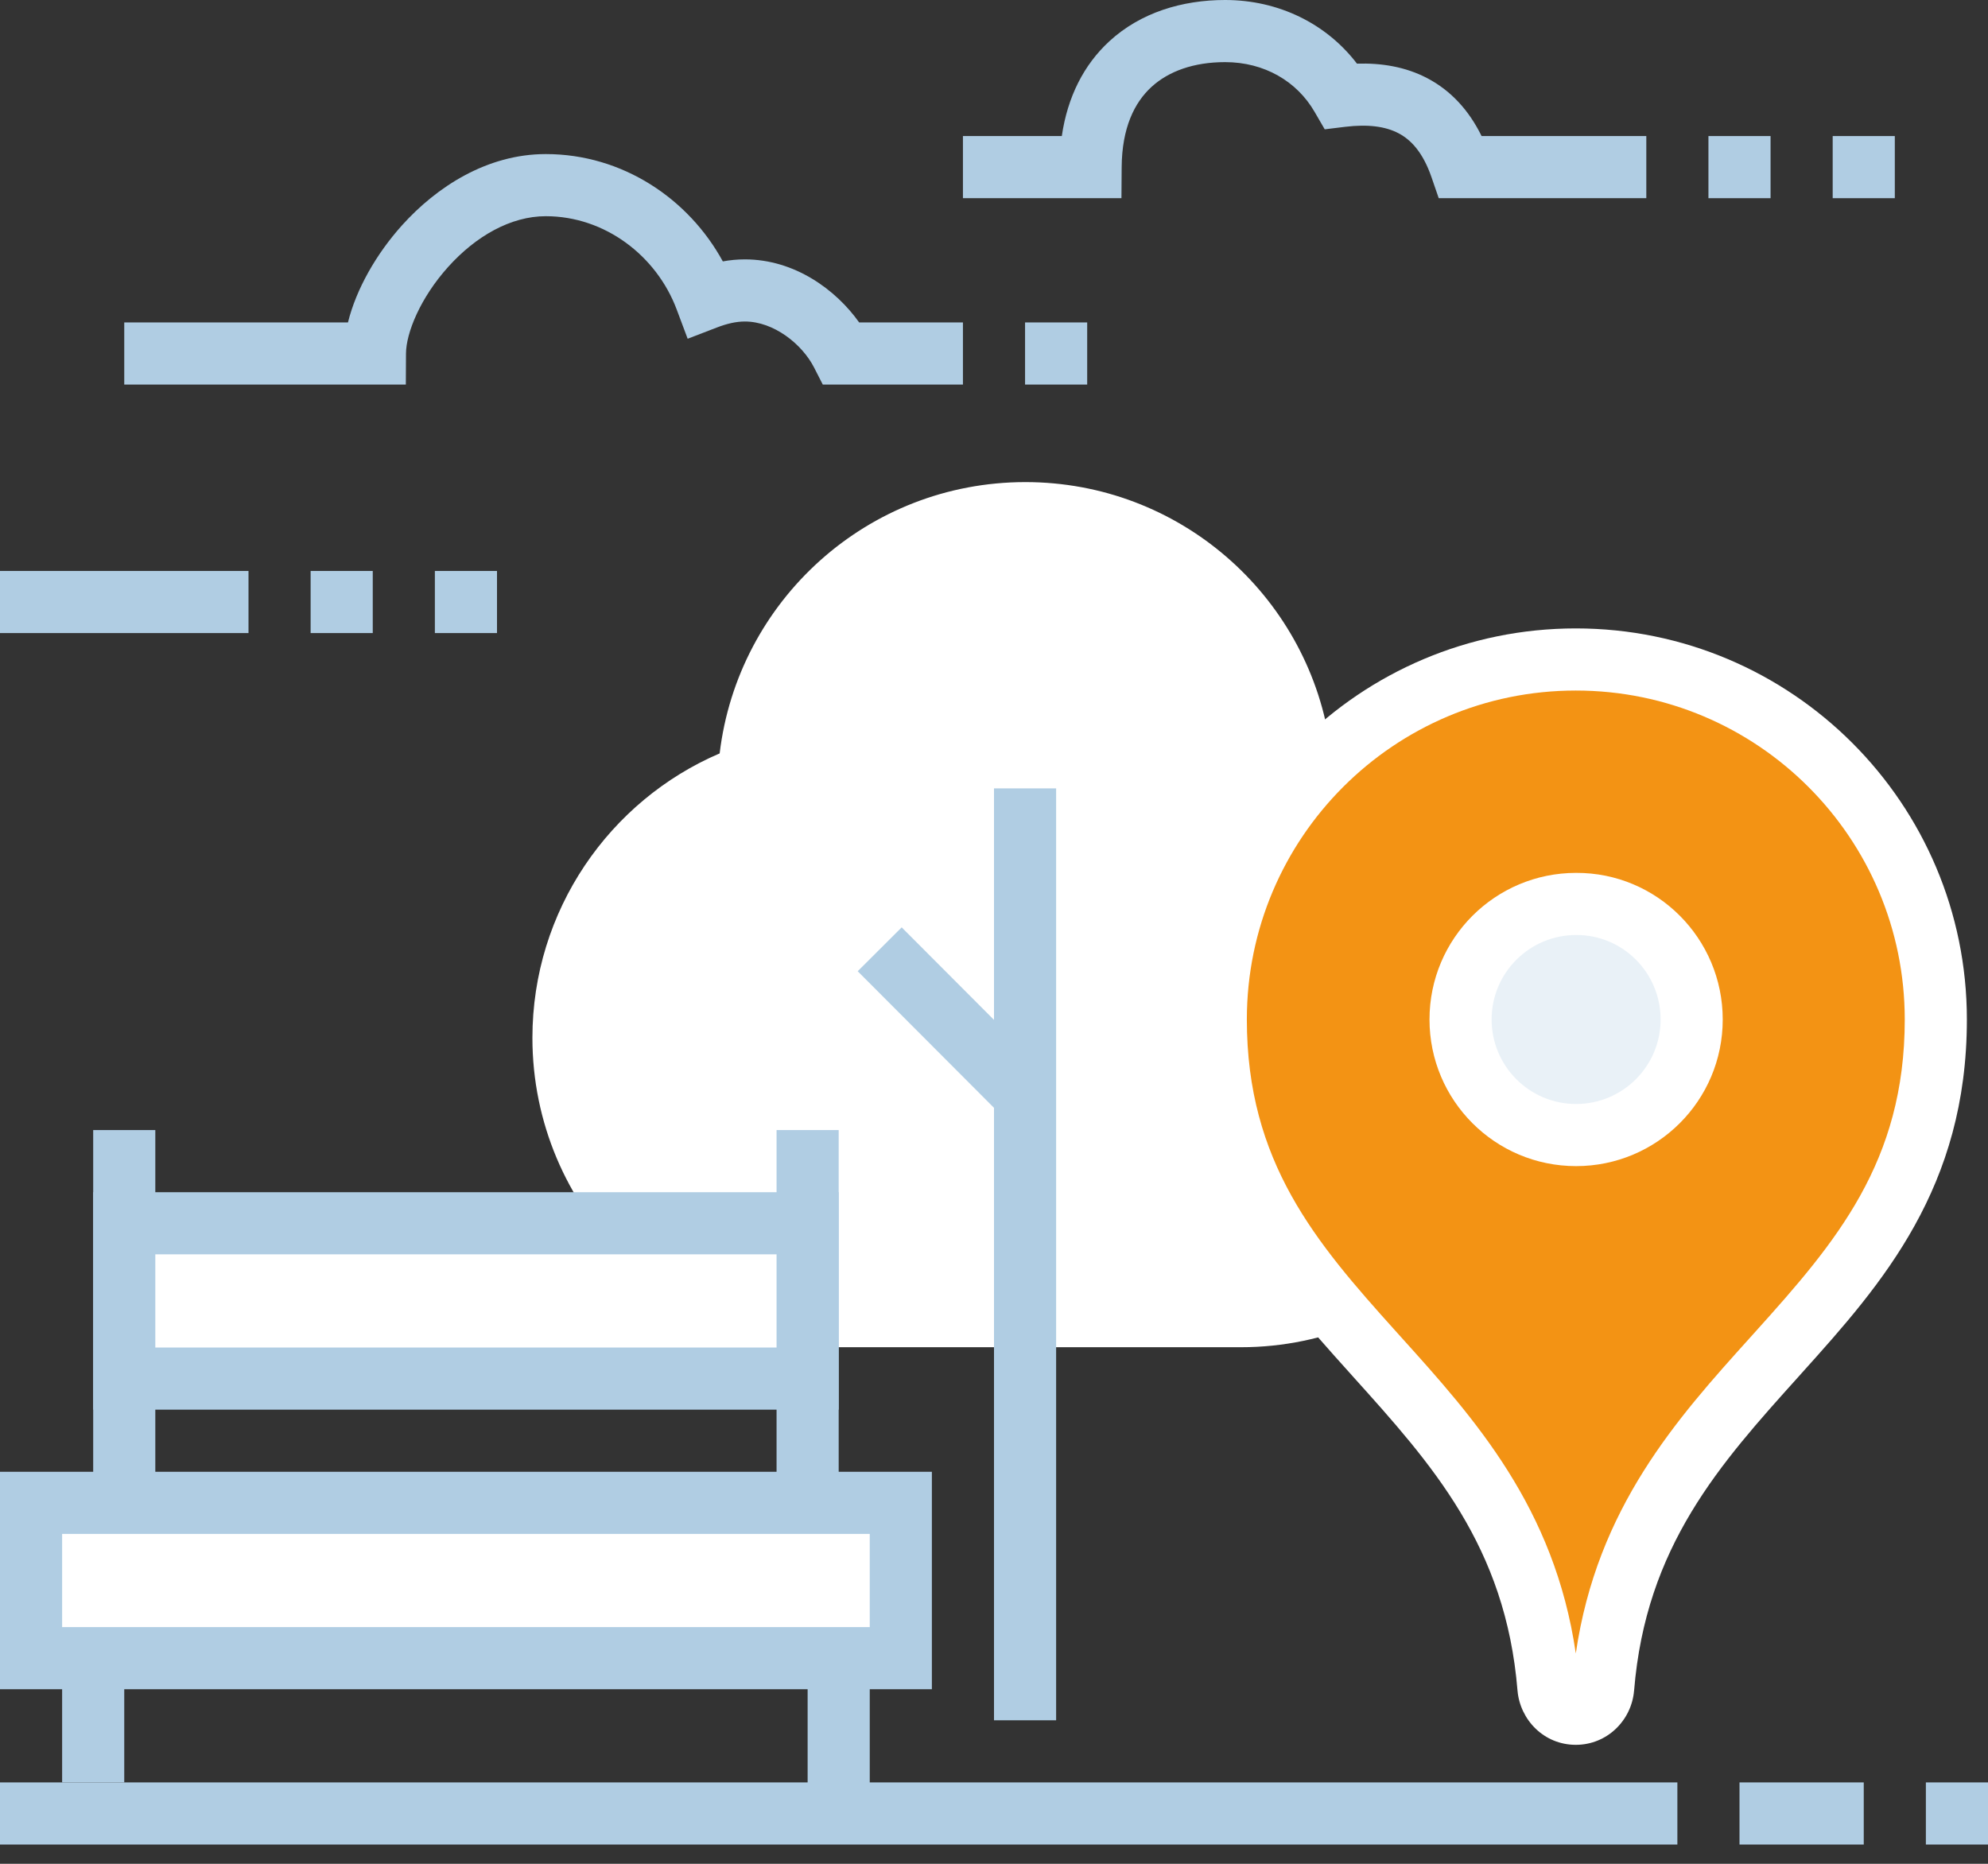 <svg width="64" height="60" viewBox="0 0 64 60" fill="none" xmlns="http://www.w3.org/2000/svg">
<rect x="0" y="0" width="64" height="60" fill="#333333" stroke="none"/>
<g clip-path="url(#clip0_482_3636)">
<path d="M41.89 24.67C41.5 20.1 37.67 16.52 33.01 16.52C28.24 16.52 24.36 20.26 24.11 24.96C20.63 26.18 18.14 29.52 18.14 33.41C18.14 38.34 22.13 42.37 27.06 42.37C29.6 42.37 37.41 42.37 39.95 42.37C44.88 42.37 48.87 38.33 48.87 33.41C48.87 29.15 45.88 25.56 41.89 24.67Z" fill="white"/>
<path fill-rule="evenodd" clip-rule="evenodd" d="M23.168 24.254C23.754 19.338 27.927 15.52 33.01 15.52C37.95 15.52 42.05 19.136 42.8 23.875C46.889 25.107 49.87 28.924 49.87 33.41C49.87 38.876 45.439 43.37 39.95 43.37H27.06C21.572 43.37 17.14 38.886 17.14 33.41C17.14 29.317 19.619 25.773 23.168 24.254ZM33.01 17.52C28.776 17.52 25.331 20.839 25.109 25.013L25.073 25.682L24.441 25.904C21.353 26.986 19.14 29.954 19.14 33.41C19.14 37.794 22.688 41.37 27.06 41.37H39.95C44.321 41.37 47.87 37.784 47.87 33.41C47.87 29.626 45.212 26.436 41.672 25.646L40.956 25.486L40.894 24.755C40.547 20.698 37.146 17.52 33.01 17.52Z" fill="white"/>
<path fill-rule="evenodd" clip-rule="evenodd" d="M34 25.38V55.38H32V25.38H34Z" fill="#B0CDE3"/>
<path fill-rule="evenodd" clip-rule="evenodd" d="M32.212 35.876L27.612 31.266L29.028 29.854L33.628 34.464L32.212 35.876Z" fill="#B0CDE3"/>
<path fill-rule="evenodd" clip-rule="evenodd" d="M3 48.257V36.38H5V48.503L4 52.503V57.38H2V52.257L3 48.257Z" fill="#B0CDE3"/>
<path fill-rule="evenodd" clip-rule="evenodd" d="M25 36.38H27V48.257L28 52.257V58.38H26V52.503L25 48.503V36.38Z" fill="#B0CDE3"/>
<path d="M26 39.38H4V44.38H26V39.38Z" fill="white"/>
<path fill-rule="evenodd" clip-rule="evenodd" d="M3 38.38H27V45.38H3V38.38ZM5 40.38V43.38H25V40.38H5Z" fill="#B0CDE3"/>
<path d="M29 48.38H1V53.38H29V48.38Z" fill="white"/>
<path fill-rule="evenodd" clip-rule="evenodd" d="M0 47.38H30V54.38H0V47.38ZM2 49.38V52.38H28V49.38H2Z" fill="#B0CDE3"/>
<path fill-rule="evenodd" clip-rule="evenodd" d="M60 59.38H56V57.38H60V59.38Z" fill="#B0CDE3"/>
<path fill-rule="evenodd" clip-rule="evenodd" d="M54 59.38H0V57.38H54V59.38Z" fill="#B0CDE3"/>
<path fill-rule="evenodd" clip-rule="evenodd" d="M64 59.38H62V57.38H64V59.38Z" fill="#B0CDE3"/>
<path fill-rule="evenodd" clip-rule="evenodd" d="M12.944 7.251C14.052 6.021 15.674 4.96 17.57 4.96C20.05 4.96 22.175 6.407 23.27 8.415C23.495 8.374 23.732 8.35 23.98 8.35C25.579 8.35 26.91 9.324 27.659 10.38H31V12.38H26.488L26.209 11.834C25.821 11.073 24.907 10.35 23.98 10.35C23.694 10.35 23.4 10.42 23.079 10.543L22.138 10.905L21.784 9.961C21.136 8.234 19.475 6.96 17.57 6.96C16.436 6.96 15.313 7.609 14.431 8.589C13.532 9.587 13.073 10.716 13.07 11.385L13.065 12.38H4V10.38H11.202C11.468 9.305 12.116 8.171 12.944 7.251Z" fill="#B0CDE3"/>
<path fill-rule="evenodd" clip-rule="evenodd" d="M35.713 1.329C36.722 0.4 38.064 0 39.44 0C41.165 0 42.704 0.763 43.685 2.049C44.462 2.025 45.244 2.145 45.958 2.522C46.701 2.914 47.283 3.538 47.697 4.38H53V6.38H46.317L46.085 5.706C45.805 4.895 45.418 4.498 45.025 4.291C44.608 4.071 44.045 3.992 43.301 4.083L42.647 4.163L42.316 3.593C41.751 2.621 40.706 2 39.44 2C38.436 2 37.623 2.29 37.067 2.801C36.525 3.299 36.118 4.11 36.11 5.387L36.103 6.38H31V4.38H34.183C34.367 3.115 34.895 2.082 35.713 1.329Z" fill="#B0CDE3"/>
<path fill-rule="evenodd" clip-rule="evenodd" d="M35 12.38H33V10.38H35V12.38Z" fill="#B0CDE3"/>
<path fill-rule="evenodd" clip-rule="evenodd" d="M0 18.38H8V20.38H0V18.38Z" fill="#B0CDE3"/>
<path fill-rule="evenodd" clip-rule="evenodd" d="M12 20.38H10V18.38H12V20.38Z" fill="#B0CDE3"/>
<path fill-rule="evenodd" clip-rule="evenodd" d="M16 20.38H14V18.38H16V20.38Z" fill="#B0CDE3"/>
<path fill-rule="evenodd" clip-rule="evenodd" d="M57 6.38H55V4.38H57V6.38Z" fill="#B0CDE3"/>
<path fill-rule="evenodd" clip-rule="evenodd" d="M61 6.38H59V4.38H61V6.38Z" fill="#B0CDE3"/>
<path d="M50.73 21.23C44.33 21.23 39.14 26.42 39.14 32.82C39.14 42.82 49.02 44.17 49.85 54.34C49.89 54.8 50.26 55.17 50.73 55.17C51.19 55.17 51.57 54.81 51.61 54.34C52.44 44.17 62.32 42.82 62.32 32.82C62.32 26.42 57.13 21.23 50.73 21.23Z" fill="#F39314"/>
<path fill-rule="evenodd" clip-rule="evenodd" d="M38.14 32.82C38.14 25.868 43.778 20.23 50.73 20.23C57.682 20.23 63.32 25.868 63.32 32.82C63.32 38.23 60.6 41.319 58.019 44.185C57.984 44.225 57.948 44.264 57.913 44.304C55.367 47.131 52.986 49.775 52.607 54.421L52.606 54.425C52.525 55.387 51.734 56.17 50.73 56.17C49.7 56.17 48.935 55.361 48.854 54.427L48.853 54.421C48.474 49.775 46.093 47.131 43.547 44.304C43.512 44.264 43.476 44.225 43.441 44.185C40.86 41.319 38.14 38.23 38.14 32.82ZM50.73 22.23C44.882 22.23 40.14 26.972 40.14 32.82C40.14 37.41 42.36 39.996 44.927 42.847C44.989 42.916 45.052 42.986 45.114 43.055C47.462 45.66 50.044 48.525 50.73 53.228C51.416 48.525 53.998 45.66 56.346 43.055C56.408 42.986 56.471 42.916 56.533 42.847C59.1 39.996 61.32 37.41 61.32 32.82C61.32 26.972 56.578 22.23 50.73 22.23Z" fill="white"/>
<path d="M54.46 32.82C54.46 34.88 52.79 36.54 50.74 36.54C48.68 36.54 47.02 34.87 47.02 32.82C47.02 30.76 48.69 29.1 50.74 29.1C52.79 29.09 54.46 30.76 54.46 32.82Z" fill="#E9F1F7"/>
<path fill-rule="evenodd" clip-rule="evenodd" d="M53.46 32.82C53.46 31.309 52.236 30.093 50.745 30.1L50.74 30.1C49.241 30.1 48.02 31.314 48.02 32.82C48.02 34.319 49.234 35.54 50.74 35.54C52.239 35.54 53.46 34.326 53.46 32.82ZM50.738 28.1C53.345 28.088 55.46 30.211 55.46 32.82C55.46 35.434 53.341 37.54 50.74 37.54C48.126 37.54 46.02 35.42 46.02 32.82C46.02 30.207 48.138 28.101 50.738 28.1Z" fill="white"/>
</g>
<defs>
<clipPath id="clip0_482_3636">
<rect width="64" height="59.38" fill="white"/>
</clipPath>
</defs>
</svg>
